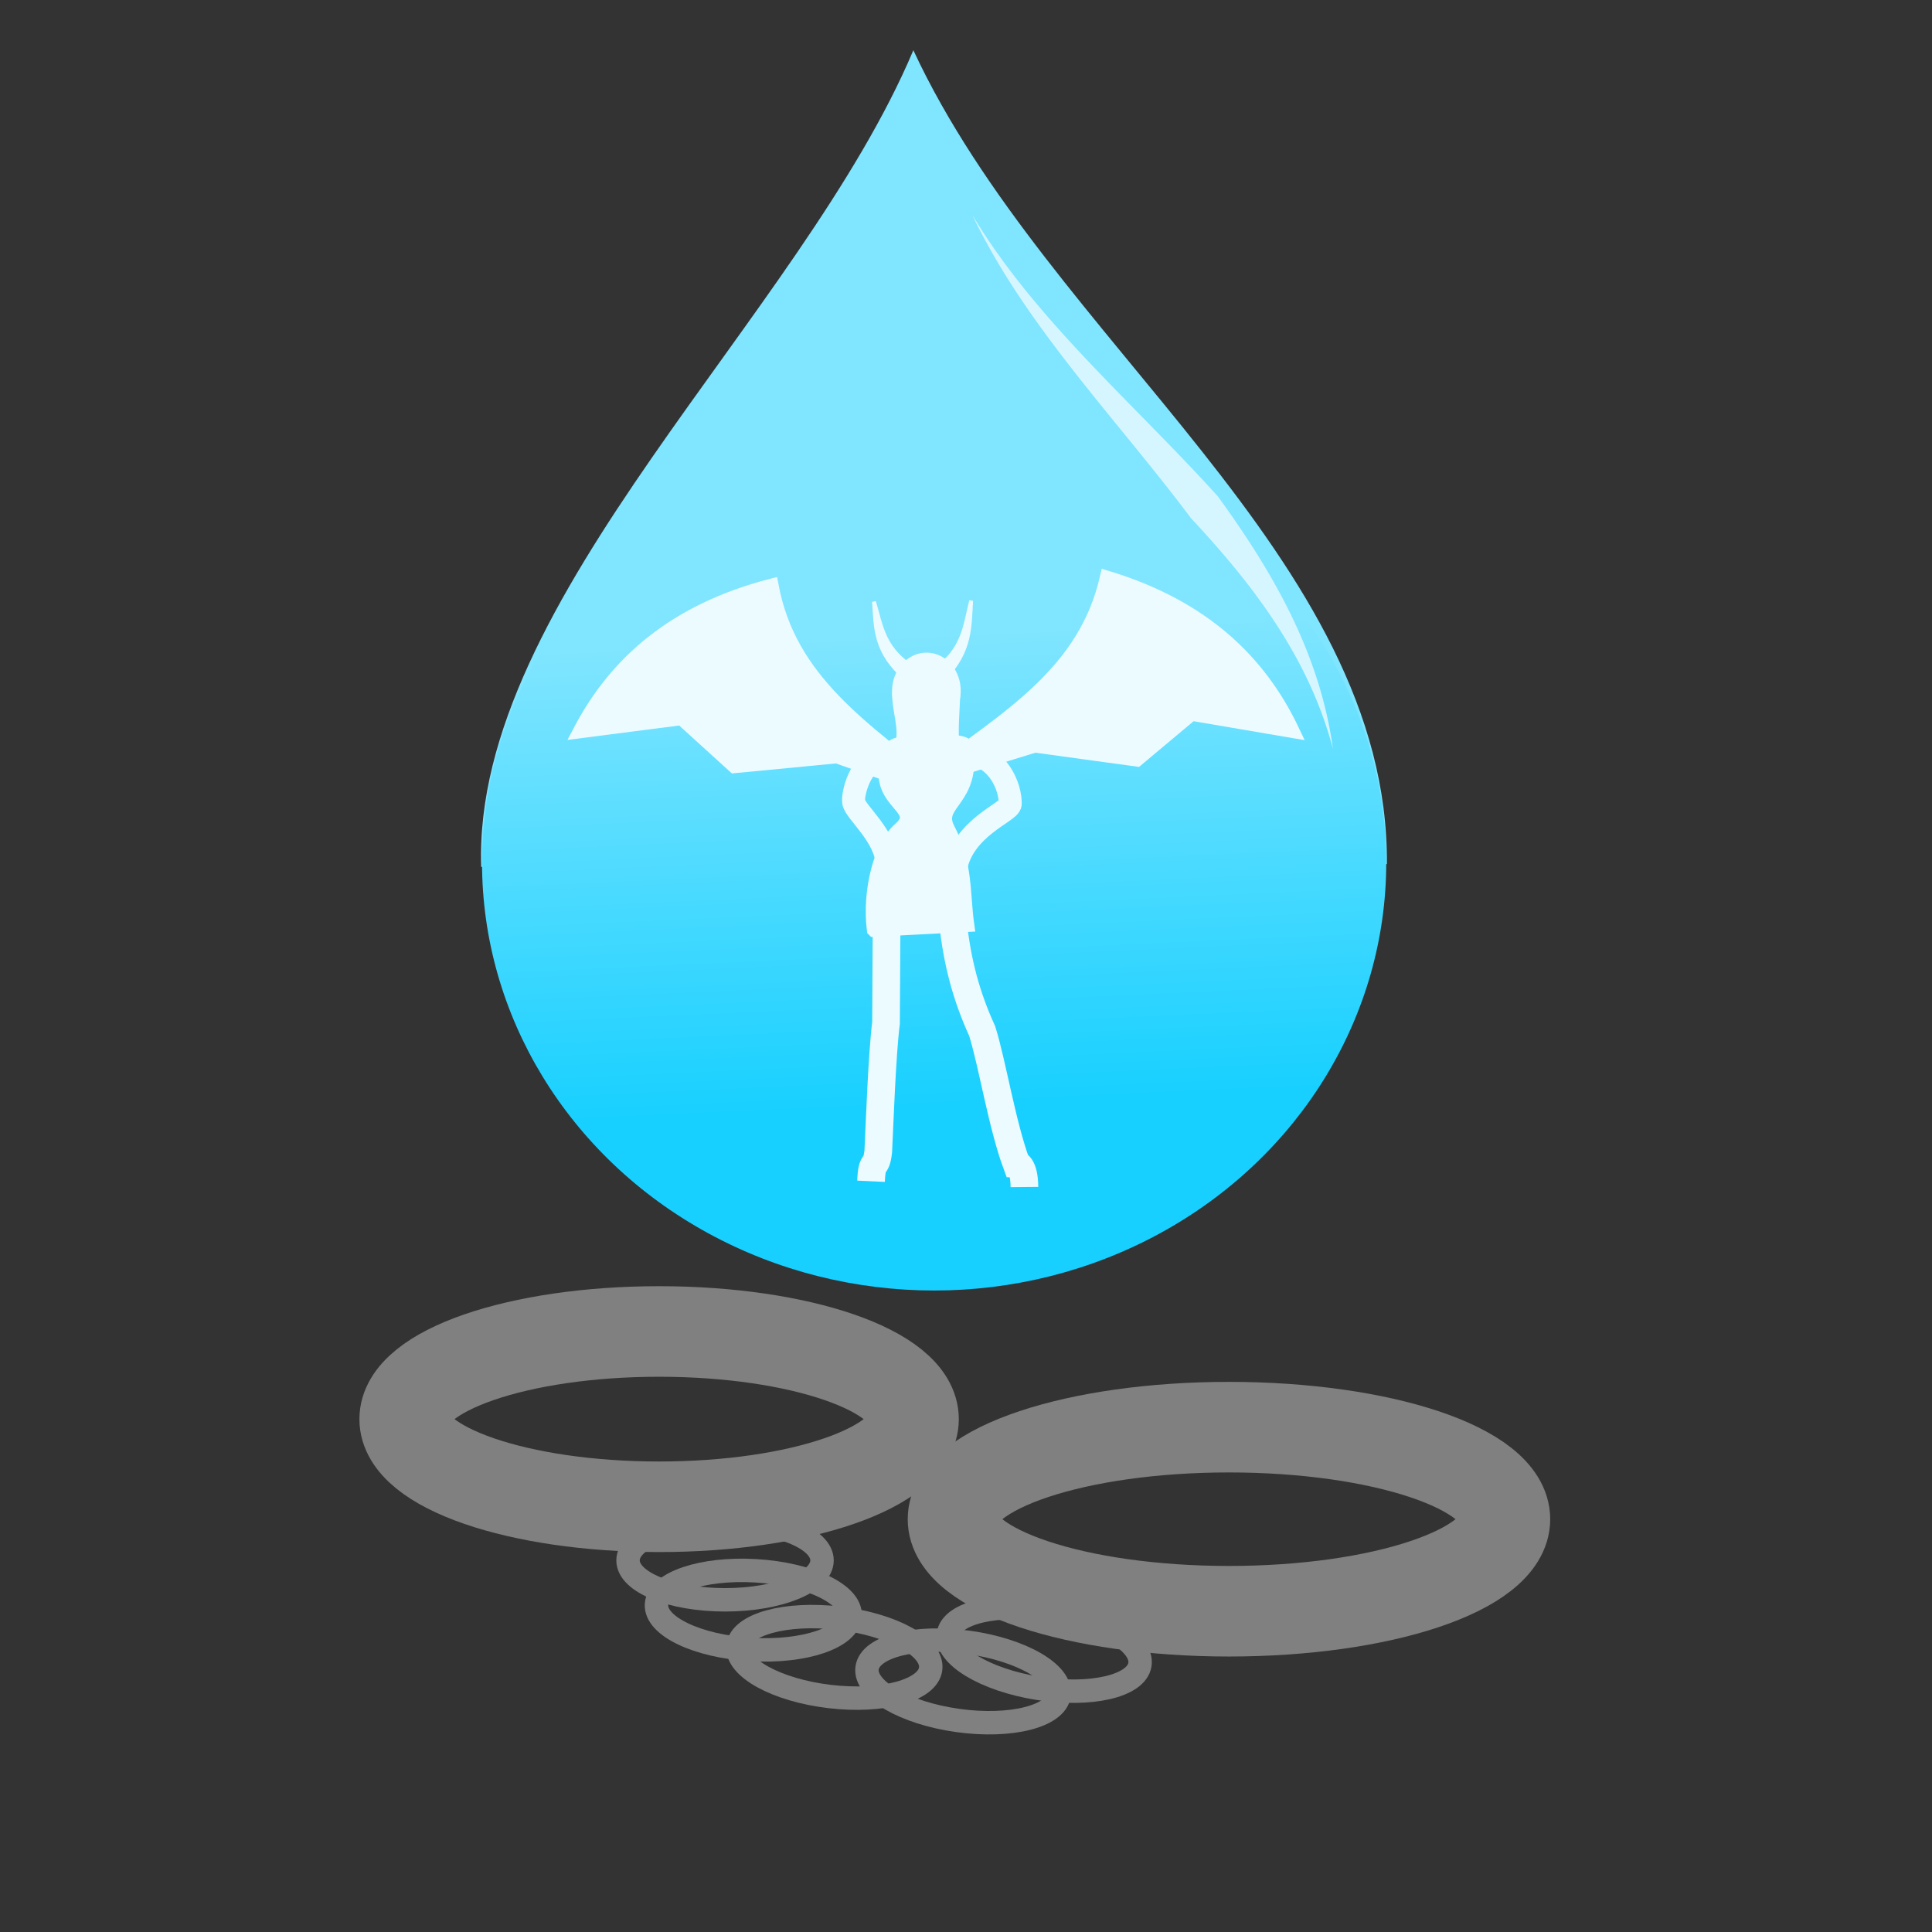 <svg xmlns="http://www.w3.org/2000/svg" xmlns:xlink="http://www.w3.org/1999/xlink" viewBox="0 0 256 256">
	<rect x="0" y="0" width="256" height="256" fill="#333333" stroke="none"/>
	<defs>
		<linearGradient id="linearGradient4213" x1="138.318" x2="143.08" y1="102.406" y2="207.565" gradientTransform="translate(46.91 23.516) scale(.59)" gradientUnits="userSpaceOnUse" xlink:href="#elementalWater3"/>
		<linearGradient id="elementalWater3">
			<stop offset="0" stop-color="#80e5ff"/>
			<stop offset="1" stop-color="#18d0ff"/>
		</linearGradient>
	</defs>
	<path fill="#80e5ff" fill-rule="evenodd" d="M63.764 114.873c-1.23-35.499 42.376-72.929 57.26-108.217C139 45.299 184.07 73.742 183.769 114.496z"/>
	<ellipse cx="123.778" cy="114.302" fill="url(#linearGradient4213)" rx="59.906" ry="56.698"/>
	<path fill="#d5f6ff" fill-rule="evenodd" d="M128.82 28.452c6.19 12.965 16.282 24.035 25.304 35.433a220.747 220.747 0 0 1 3.697 4.791c8.315 8.899 15.619 18.504 18.8 30.541-1.717-12.516-7.797-23.191-15.258-33.459a231.065 231.065 0 0 0-4.203-4.514c-10.068-10.556-21.036-20.589-28.34-32.792z"/>
	<ellipse cx="87.335" cy="188.042" fill="none" stroke="#808080" stroke-linecap="round" stroke-linejoin="round" stroke-width="12" rx="33.712" ry="11.615"/>
	<ellipse cx="162.844" cy="201.301" fill="none" stroke="#808080" stroke-linecap="round" stroke-linejoin="round" stroke-width="12" rx="36.566" ry="12.196"/>
	<ellipse cx="96.071" cy="206.759" fill="none" stroke="#808080" stroke-linecap="round" stroke-linejoin="round" stroke-width="3.104" rx="12.853" ry="5.225"/>
	<ellipse cx="171.022" cy="194.054" fill="none" stroke="#808080" stroke-linecap="round" stroke-linejoin="round" stroke-width="3.104" rx="12.853" ry="5.225" transform="rotate(9.054)"/>
	<ellipse cx="112.09" cy="207.168" fill="none" stroke="#808080" stroke-linecap="round" stroke-linejoin="round" stroke-width="3.104" rx="12.853" ry="5.225" transform="rotate(3.343)"/>
	<ellipse cx="157.257" cy="202.967" fill="none" stroke="#808080" stroke-linecap="round" stroke-linejoin="round" stroke-width="3.104" rx="12.853" ry="5.225" transform="rotate(7.963)"/>
	<ellipse cx="135.497" cy="205.16" fill="none" stroke="#808080" stroke-linecap="round" stroke-linejoin="round" stroke-width="3.104" rx="12.853" ry="5.225" transform="rotate(6.721)"/>
	<g stroke="#ecfbff">
		<path fill="none" stroke-width="3.666" d="M135.742 157.286c-.028-2.972-1.044-3.045-1.044-3.045-1.918-5.18-3.217-13.351-4.549-17.611-2.148-4.695-3.306-9.185-3.861-14.279M117.485 120.955l-.082 14.586c-.535 4.207-.862 13.691-1.027 17.021-.3 2.626-.812.735-.962 3.96"/>
		<path fill="none" stroke-width="3.048" d="M118.354 99.739c-4.208.097-5.424 5.411-5.236 6.547.22 1.336 4.384 4.57 4.435 8.347M127.036 99.6c5.38.064 6.89 4.917 6.824 6.932-.035 1.058-6.338 3.114-7.265 8.698"/>
		<g fill="#ecfbff" transform="matrix(.505 0 0 .511 57.461 47.33)">
			<path fill-rule="evenodd" stroke-width="3.608" d="M115.462 148.482l24.584-1.246c-1.17-8.243-.285-15.855-5.083-24.936-3.602-6.819 7.163-7.261 4.725-21.506-.339-1.98-18.295-1.398-19.142.232-7.482 14.4 8.92 15.195 1.735 21.363-5.024 4.314-8.075 15.927-6.819 26.093z"/>
			<ellipse cx="131.009" cy="83.903" stroke-linecap="round" stroke-linejoin="round" stroke-width="3.608" rx="7.206" ry="8.121" transform="rotate(1.158)"/>
			<path fill-rule="evenodd" stroke-width="3.608" d="M134.945 113.701c-23-17.732-41.612-30.086-46.25-54.488-25.442 6.497-40.937 20.01-50.364 37.8l26.686-3.398 13.85 12.448 26.921-2.551z"/>
			<path fill-rule="evenodd" stroke-width="3.608" d="M128.202 109.717c23.698-16.789 42.794-28.38 48.415-52.575 25.158 7.52 40.094 21.647 48.794 39.804l-26.526-4.473-14.341 11.877-26.797-3.636z"/>
			<path fill-rule="evenodd" d="M121.517 101.019c1.303-4.837-.66-8.596-.723-13.638l16.934-.937c-.193 4.982-.78 11.265-.184 14.558zM124.112 83.587c-8.513-7.05-8.095-13.589-8.571-20.179 1.964 6.216 2.308 12.684 11.518 17.768zM133.989 83.319c6.995-7.05 6.652-13.589 7.043-20.179-1.613 6.216-1.897 12.685-9.464 17.768z"/>
		</g>
	</g>
</svg>
